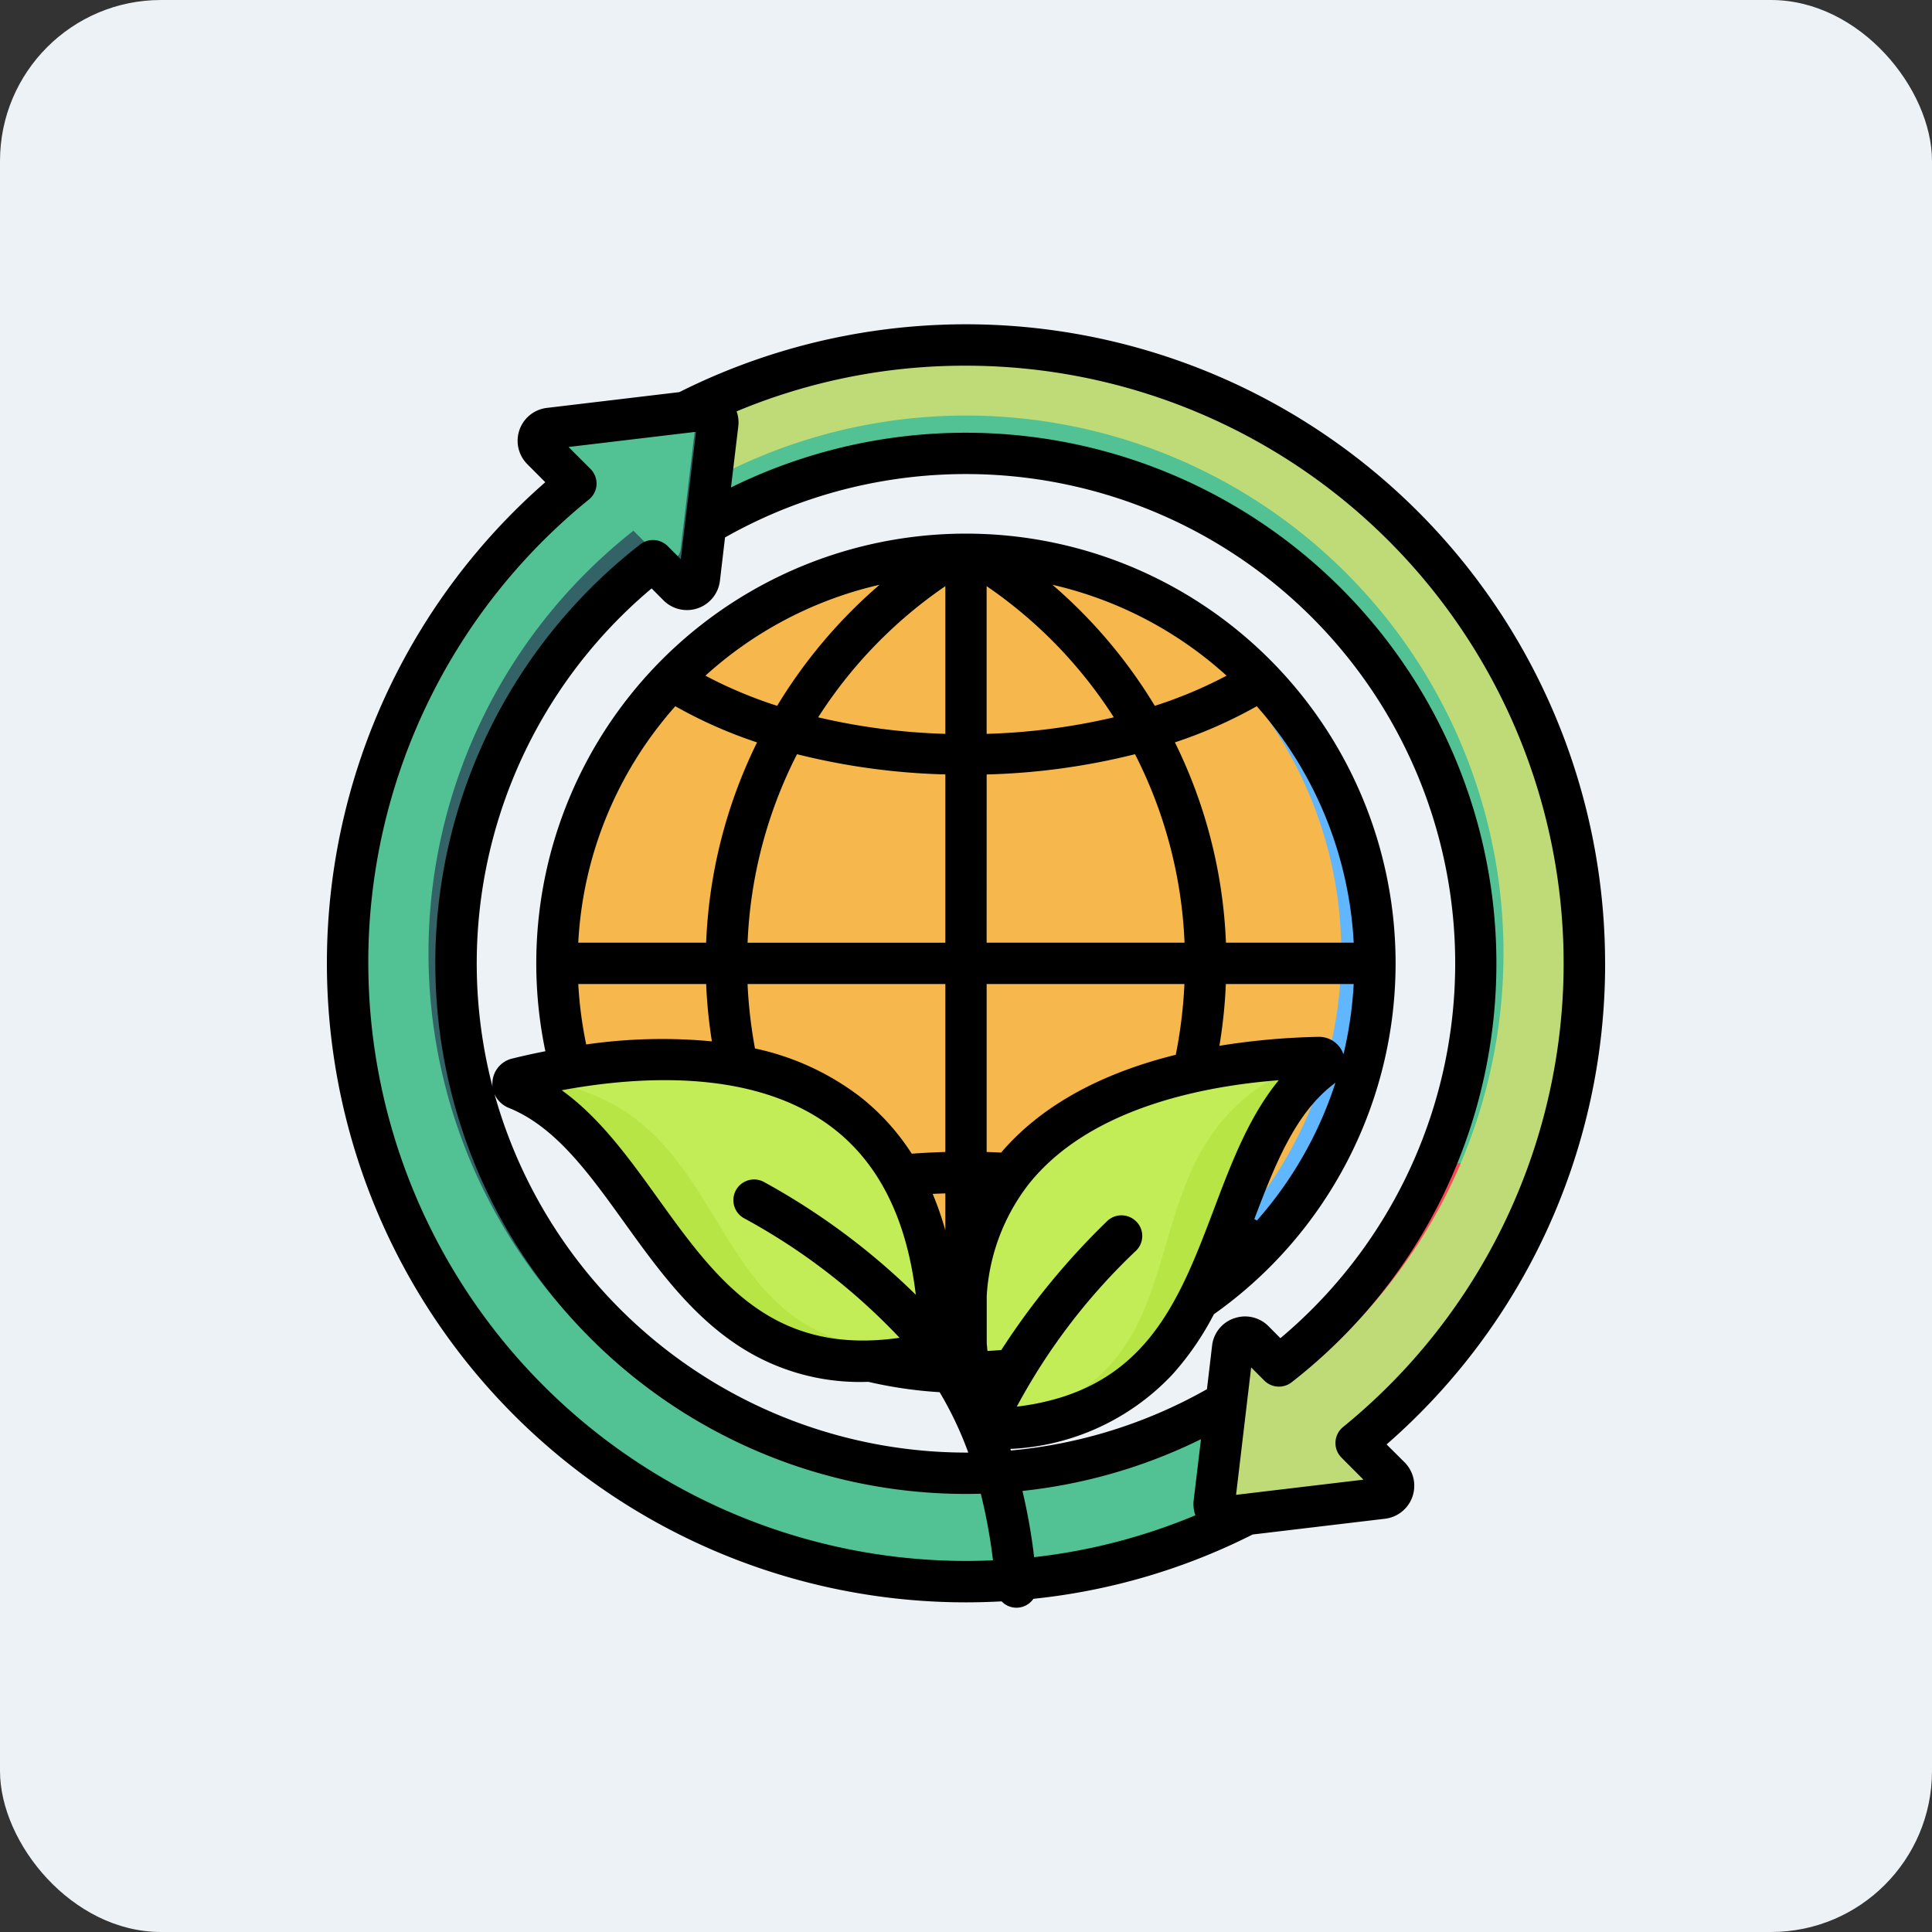 <svg xmlns="http://www.w3.org/2000/svg" width="120" height="120" viewBox="0 0 120 120">
  <rect x="0" y="0" width="120" height="120" fill="#333333" stroke="none"/>
  <g id="Grupo_972861" data-name="Grupo 972861" transform="translate(-3632 14276)">
    <rect id="Rectángulo_343219" data-name="Rectángulo 343219" width="120" height="120" rx="10" transform="translate(3632 -14276)" fill="#edf2f7"/>
    <g id="ambiental" transform="translate(3643.297 -14263.855)">
      <g id="Grupo_972853" data-name="Grupo 972853" transform="translate(10.294 8.641)">
        <g id="Grupo_972850" data-name="Grupo 972850" transform="translate(2.481 2.486)">
          <circle id="Elipse_6859" data-name="Elipse 6859" cx="25.403" cy="25.403" r="25.403" transform="translate(0 35.919) rotate(-45)" fill="#f6b84d"/>
          <path id="Trazado_738288" data-name="Trazado 738288" d="M250.473,92.909a25.4,25.4,0,1,1,0,50.805c-.355,0-.707-.009-1.058-.024a25.4,25.4,0,0,0,0-50.758C249.766,92.918,250.119,92.909,250.473,92.909Z" transform="translate(-214.545 -82.392)" fill="#60b7ff" fill-rule="evenodd"/>
        </g>
        <g id="Grupo_972851" data-name="Grupo 972851" transform="translate(0 0)">
          <path id="Trazado_738289" data-name="Trazado 738289" d="M92.449,18.732A31.646,31.646,0,0,0,65.972,33.018l-4.843-4.843a38.409,38.409,0,1,1,55.55,52.035l2.1,2.1a.775.775,0,0,1-.456,1.317l-9.6,1.142a.775.775,0,0,1-.861-.861l1.142-9.6a.774.774,0,0,1,1.317-.456l1.563,1.563A31.676,31.676,0,0,0,92.449,18.732Z" transform="translate(-54.039 -12.002)" fill="#bfdb77" fill-rule="evenodd"/>
          <path id="Trazado_738290" data-name="Trazado 738290" d="M111.306,44.974A31.646,31.646,0,0,0,84.829,59.259L83.6,58.027a33.384,33.384,0,1,1,48.364,44.849l-1.216-1.216a31.676,31.676,0,0,0-19.439-56.686Zm16.622,66,1.1-9.256a.774.774,0,0,1,1.317-.456l-1.164-1.164a.774.774,0,0,0-1.317.456l-1.142,9.6a.775.775,0,0,0,.861.861Z" transform="translate(-72.896 -38.243)" fill="#52c194" fill-rule="evenodd"/>
          <path id="Trazado_738291" data-name="Trazado 738291" d="M55.421,103.155A31.646,31.646,0,0,0,81.9,88.869l4.843,4.843a38.409,38.409,0,1,1-55.55-52.035l-2.1-2.1a.775.775,0,0,1,.456-1.317l9.6-1.142a.775.775,0,0,1,.861.861l-1.142,9.6a.774.774,0,0,1-1.317.456l-1.563-1.563a31.675,31.675,0,0,0,19.439,56.686Z" transform="translate(-17.014 -33.074)" fill="#52c194" fill-rule="evenodd"/>
          <path id="Trazado_738292" data-name="Trazado 738292" d="M81.671,103.155a31.646,31.646,0,0,0,26.477-14.285L109.38,90.1A33.384,33.384,0,1,1,61.016,45.253l1.216,1.216a31.676,31.676,0,0,0,19.439,56.686Zm-16.622-66-1.1,9.256a.774.774,0,0,1-1.317.456L63.8,48.032a.774.774,0,0,0,1.317-.456l1.142-9.6a.775.775,0,0,0-.861-.861Z" transform="translate(-43.263 -33.074)" fill="#336367" fill-rule="evenodd"/>
          <path id="Trazado_738293" data-name="Trazado 738293" d="M372.62,332.185a38.49,38.49,0,0,1-11.9,16.749l2.1,2.1a.775.775,0,0,1-.456,1.317l-9.6,1.142a.775.775,0,0,1-.861-.861l1.142-9.6a.774.774,0,0,1,1.317-.456l1.563,1.563a31.8,31.8,0,0,0,9.431-11.958Z" transform="translate(-298.078 -280.727)" fill="#bfdb77" fill-rule="evenodd"/>
          <path id="Trazado_738294" data-name="Trazado 738294" d="M367.219,332.185a33.491,33.491,0,0,1-10.078,13.174l-1.216-1.216a31.8,31.8,0,0,0,9.431-11.958Zm-14.111,21.271-.344.041a.775.775,0,0,1-.861-.861l1.142-9.6a.774.774,0,0,1,1.317-.456l1.164,1.164a.774.774,0,0,0-1.317.456Z" transform="translate(-298.077 -280.727)" fill="#fd4755" fill-rule="evenodd"/>
        </g>
        <g id="Grupo_972852" data-name="Grupo 972852" transform="translate(10.302 44.283)">
          <path id="Trazado_738295" data-name="Trazado 738295" d="M107.549,306.3c-16.3,4.109-17.348-12.7-26.234-16.256a.319.319,0,0,1,.041-.606C87.721,287.875,107.549,284.388,107.549,306.3Z" transform="translate(-81.115 -288.13)" fill="#c2ed56" fill-rule="evenodd"/>
          <path id="Trazado_738296" data-name="Trazado 738296" d="M105.6,316.264c-13.477,1.432-14.933-13.473-23.24-16.8C96.6,300.333,92.822,315.473,105.6,316.264Z" transform="translate(-82.163 -297.548)" fill="#b7e546" fill-rule="evenodd"/>
          <path id="Trazado_738297" data-name="Trazado 738297" d="M256.765,310.608c16.811-.25,13.471-16.755,21.133-22.492a.319.319,0,0,0-.2-.574C271.149,287.677,251.094,289.441,256.765,310.608Z" transform="translate(-227.698 -287.542)" fill="#c2ed56" fill-rule="evenodd"/>
          <path id="Trazado_738298" data-name="Trazado 738298" d="M280.847,313.359c13.388-2.1,10.937-16.879,18.1-22.242C285.425,295.64,292.989,309.287,280.847,313.359Z" transform="translate(-248.747 -290.542)" fill="#b7e546" fill-rule="evenodd"/>
        </g>
      </g>
      <path id="Trazado_738299" data-name="Trazado 738299" d="M72.119,76.493a1.283,1.283,0,0,0-.091,1.9L73.39,79.76l-7.913.942.938-7.915.817.818a1.283,1.283,0,0,0,1.694.107,32.963,32.963,0,0,0-34.82-55.58l.454-3.8a2.013,2.013,0,0,0-.106-.926,36.707,36.707,0,0,1,14.252-2.837A37.121,37.121,0,0,1,72.119,76.493ZM27.45,63.746c-2.194-3.049-4.267-5.927-7.164-7.086a1.641,1.641,0,0,1-.87-.852A30.444,30.444,0,0,0,48.7,78.078c.053,0,.1,0,.144,0a22,22,0,0,0-1.778-3.751,26.893,26.893,0,0,1-4.425-.643c-.113,0-.234.007-.348.007a13.728,13.728,0,0,1-7.61-2.175C31.625,69.555,29.5,66.6,27.45,63.746ZM24.621,48.976h7.943a31,31,0,0,0,.356,3.56,32.93,32.93,0,0,0-7.807.192A25,25,0,0,1,24.621,48.976ZM30.649,31.72A23.979,23.979,0,0,0,24.62,46.406h7.943a30.879,30.879,0,0,1,3.162-12.439A28.52,28.52,0,0,1,30.649,31.72Zm6.324-.025a31.335,31.335,0,0,1,6.362-7.519,24.107,24.107,0,0,0-10.817,5.646A27.3,27.3,0,0,0,36.974,31.695Zm23.458,0a27.315,27.315,0,0,0,4.456-1.872A24.111,24.111,0,0,0,54.07,24.176,31.168,31.168,0,0,1,60.432,31.7Zm4.418,14.71h7.935a24.057,24.057,0,0,0-6.022-14.685,28.767,28.767,0,0,1-5.083,2.245,30.885,30.885,0,0,1,3.17,12.439Zm7.3,6.934a24.67,24.67,0,0,0,.635-4.364H64.842a30.945,30.945,0,0,1-.4,3.837,43.883,43.883,0,0,1,6.158-.557A1.606,1.606,0,0,1,72.149,53.34ZM66.771,63.663A24.1,24.1,0,0,0,71.65,55.1c-.023.017-.038.036-.061.051-2.428,1.821-3.684,5.016-4.978,8.425C66.665,63.6,66.718,63.632,66.771,63.663Zm-7.5.053a1.274,1.274,0,0,1,0,1.815,38.154,38.154,0,0,0-7.413,9.693c7.966-.966,10.053-6.48,12.255-12.292,1.067-2.831,2.171-5.737,4.017-7.984-4.978.392-11.854,1.822-15.545,6.472a12.545,12.545,0,0,0-2.595,6.917v2.949q.023.238.045.48c.288-.016.575-.036.862-.061a45.451,45.451,0,0,1,6.559-7.991A1.283,1.283,0,0,1,59.267,63.716ZM47.42,48.976H35.135a29.34,29.34,0,0,0,.461,4,16.348,16.348,0,0,1,6.521,2.994,14.33,14.33,0,0,1,3.215,3.543c.688-.051,1.392-.086,2.088-.106V48.976Zm0-13.02A42.243,42.243,0,0,1,38.207,34.7a28.238,28.238,0,0,0-3.071,11.709H47.42Zm0-11.694a28.419,28.419,0,0,0-7.9,8.147,39.521,39.521,0,0,0,7.9,1.027Zm2.564,9.174a39.4,39.4,0,0,0,7.9-1.027,28.426,28.426,0,0,0-7.9-8.147Zm0,12.97H62.277A28.251,28.251,0,0,0,59.2,34.7a42.253,42.253,0,0,1-9.214,1.258ZM47.42,64.271V61.979c-.265.008-.522.018-.787.03A19.809,19.809,0,0,1,47.42,64.271Zm3.465-4.828c2.8-3.277,6.869-5.089,10.848-6.074a29.4,29.4,0,0,0,.537-4.394H49.985V59.407c.3.01.605.021.9.036Zm-10.356-1.45c-4.766-3.736-11.922-3.349-16.937-2.421,2.36,1.691,4.176,4.216,5.946,6.676,3.631,5.049,7.073,9.841,15.039,8.7a38.552,38.552,0,0,0-9.69-7.442,1.285,1.285,0,0,1,1.286-2.225,42.745,42.745,0,0,1,9.411,6.993C45.038,63.65,43.343,60.2,40.529,57.993ZM65.364,69.736a2.045,2.045,0,0,1,2.126.49l.741.746A30.391,30.391,0,0,0,33.736,21.237l-.318,2.7a2.062,2.062,0,0,1-3.5,1.212l-.741-.746a30.4,30.4,0,0,0-9.88,30.959,1.391,1.391,0,0,1-.008-.307,1.6,1.6,0,0,1,1.2-1.444c.635-.157,1.331-.314,2.088-.462a26.687,26.687,0,1,1,52.809-5.46A26.7,26.7,0,0,1,64.1,69.484a17.8,17.8,0,0,1-2.564,3.73A14.718,14.718,0,0,1,51.46,77.849c.008.032.023.064.03.1A30.3,30.3,0,0,0,63.669,74.14l.318-2.7a2.04,2.04,0,0,1,1.377-1.707ZM62.951,81.974a2.067,2.067,0,0,1-.106-.939l.454-3.79a32.944,32.944,0,0,1-11.09,3.214,36.173,36.173,0,0,1,.726,4.114,36.463,36.463,0,0,0,10.016-2.6ZM11.579,47.686A37.162,37.162,0,0,0,48.7,84.809c.567,0,1.12-.016,1.679-.04a34.339,34.339,0,0,0-.756-4.136c-.3.008-.613.013-.923.013a32.959,32.959,0,0,1-20.228-58.98,1.291,1.291,0,0,1,1.7.106l.817.819.946-7.916-7.92.943,1.362,1.361a1.3,1.3,0,0,1,.378.974,1.284,1.284,0,0,1-.477.93,37,37,0,0,0-13.7,28.8Zm76.819,0A39.7,39.7,0,0,0,30.9,12.21l-8.223.98a2.056,2.056,0,0,0-1.218,3.5l1.112,1.116A39.694,39.694,0,0,0,48.7,87.38c.741,0,1.483-.023,2.216-.061a1.267,1.267,0,0,0,.915.394c.038,0,.076,0,.113-.005a1.277,1.277,0,0,0,.946-.548,39.092,39.092,0,0,0,13.616-3.994l8.23-.98a2.062,2.062,0,0,0,1.211-3.5l-1.12-1.116A39.552,39.552,0,0,0,88.4,47.69Z" fill-rule="evenodd"/>
    </g>
  </g>
</svg>
